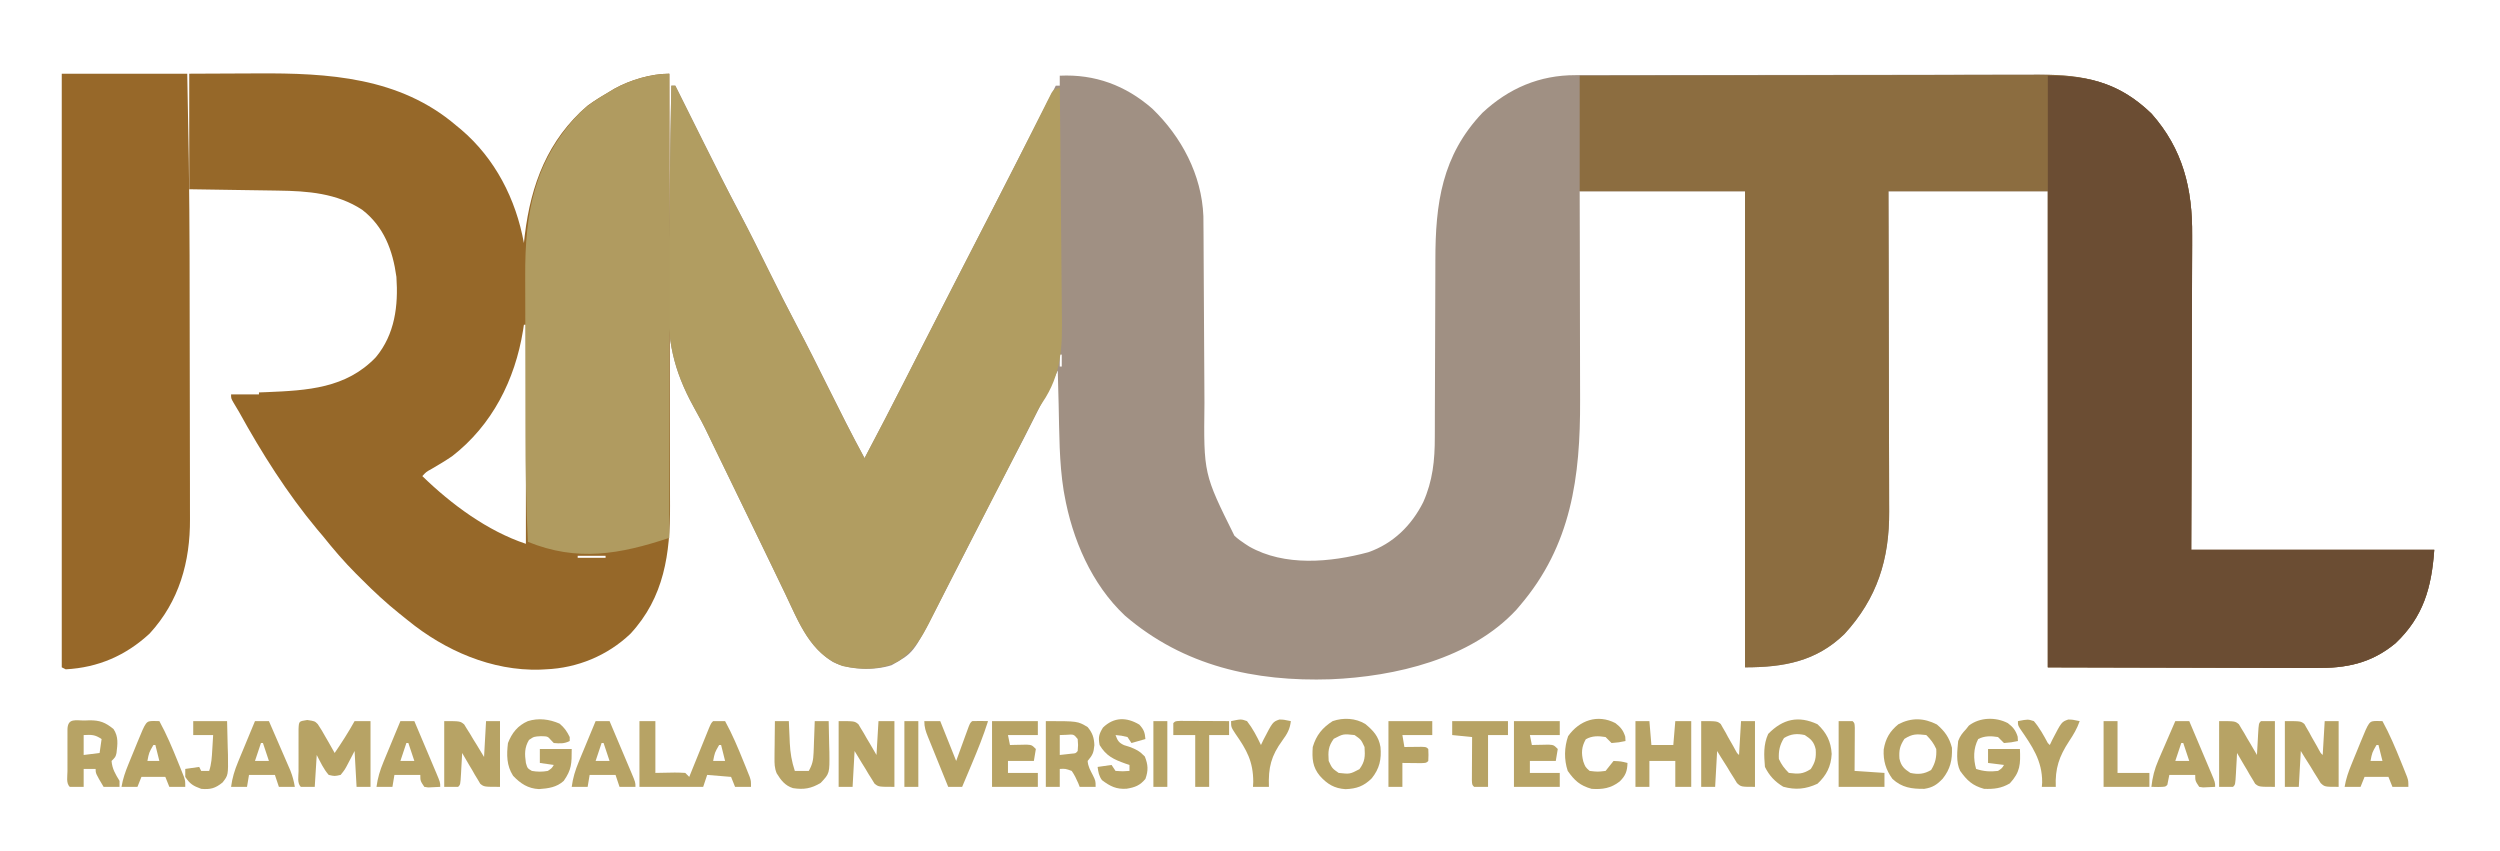 <?xml version="1.0" encoding="UTF-8"?>
<svg version="1.1" xmlns="http://www.w3.org/2000/svg" width="1255" height="427">
<path d="M0 0 C17.665 -0.846 33.065 4.868 46.41 16.508 C61.117 30.66 71.274 49.773 72.1 70.505 C72.149 73.522 72.166 76.538 72.174 79.556 C72.18 80.702 72.187 81.848 72.194 83.028 C72.208 85.51 72.22 87.992 72.23 90.475 C72.246 94.416 72.27 98.356 72.295 102.297 C72.366 113.501 72.425 124.704 72.477 135.908 C72.505 142.104 72.541 148.3 72.583 154.495 C72.606 157.763 72.623 161.031 72.634 164.299 C72.222 199.818 72.222 199.818 87.656 230.906 C89.356 232.478 91.055 233.746 93 235 C93.694 235.449 94.387 235.897 95.102 236.359 C112.86 246.456 135.892 244.339 154.871 239.227 C167.407 234.854 176.61 225.757 182.461 214.086 C187.233 203.41 188.298 193.022 188.271 181.423 C188.276 180.216 188.282 179.01 188.287 177.767 C188.3 174.49 188.304 171.213 188.306 167.936 C188.31 164.481 188.328 161.026 188.346 157.571 C188.395 147.313 188.426 137.055 188.447 126.798 C188.464 118.819 188.487 110.841 188.53 102.862 C188.548 99.436 188.56 96.01 188.559 92.584 C188.56 64.3 191.774 40.069 212.238 18.57 C225.467 6.258 240.926 -0.323 258.935 -0.267 C260.555 -0.274 260.555 -0.274 262.207 -0.281 C265.814 -0.294 269.421 -0.292 273.028 -0.291 C275.619 -0.297 278.21 -0.303 280.801 -0.311 C287.102 -0.327 293.403 -0.333 299.704 -0.334 C304.83 -0.335 309.955 -0.339 315.081 -0.346 C329.632 -0.363 344.184 -0.372 358.735 -0.371 C359.519 -0.371 360.302 -0.371 361.11 -0.371 C361.894 -0.371 362.679 -0.37 363.487 -0.37 C376.194 -0.37 388.901 -0.389 401.609 -0.417 C414.675 -0.446 427.742 -0.459 440.808 -0.458 C448.137 -0.457 455.465 -0.462 462.793 -0.484 C469.689 -0.504 476.584 -0.504 483.48 -0.489 C486.004 -0.487 488.529 -0.492 491.054 -0.504 C513.666 -0.605 531.059 2.688 548 19 C563.879 36.883 568.67 56.892 568.454 80.086 C568.453 81.823 568.454 83.559 568.456 85.296 C568.457 89.952 568.434 94.607 568.406 99.263 C568.38 104.151 568.378 109.038 568.373 113.925 C568.361 123.154 568.328 132.383 568.288 141.612 C568.235 154.101 568.213 166.59 568.19 179.08 C568.153 198.72 568.073 218.36 568 238 C608.26 238 648.52 238 690 238 C688.648 256.93 684.563 271.618 670.512 284.93 C658.138 295.129 645.731 297.468 630.073 297.341 C628.58 297.34 627.087 297.34 625.594 297.342 C621.627 297.342 617.66 297.325 613.693 297.304 C609.959 297.287 606.224 297.286 602.49 297.284 C591.597 297.268 580.705 297.226 569.812 297.188 C545.454 297.126 521.096 297.064 496 297 C496 218.13 496 139.26 496 58 C469.6 58 443.2 58 416 58 C416.035 70.531 416.07 83.062 416.105 95.973 C416.121 103.925 416.135 111.878 416.146 119.83 C416.164 132.444 416.185 145.059 416.226 157.673 C416.256 166.862 416.276 176.05 416.282 185.239 C416.286 190.099 416.295 194.959 416.317 199.82 C416.338 204.405 416.344 208.991 416.339 213.577 C416.34 215.249 416.346 216.922 416.358 218.594 C416.517 242.722 410.348 262.379 393.887 280.301 C379.681 294.078 363.369 297 344 297 C344 218.13 344 139.26 344 58 C316.61 58 289.22 58 261 58 C261.023 67.248 261.046 76.495 261.07 86.023 C261.081 91.911 261.09 97.799 261.098 103.688 C261.109 113.016 261.123 122.344 261.151 131.673 C261.171 138.47 261.184 145.266 261.188 152.063 C261.191 155.654 261.197 159.245 261.211 162.836 C261.363 201.46 256.835 235.78 231 266 C230.126 267.029 230.126 267.029 229.234 268.078 C206.357 292.804 168.301 301.654 136 303 C97.928 304.255 62.195 296.357 32.758 271.074 C15.953 255.316 6.264 232.567 2.312 210.25 C2.193 209.584 2.073 208.918 1.95 208.232 C-0.338 194.008 -0.204 179.311 -0.562 164.938 C-0.606 163.281 -0.649 161.624 -0.693 159.967 C-0.798 155.978 -0.9 151.989 -1 148 C-1.493 148.991 -1.986 149.982 -2.494 151.003 C-4.374 154.782 -6.257 158.56 -8.141 162.337 C-8.947 163.953 -9.751 165.569 -10.555 167.186 C-15.311 176.748 -20.155 186.253 -25.151 195.691 C-29.766 204.419 -34.247 213.215 -38.729 222.012 C-41.235 226.931 -43.747 231.846 -46.258 236.762 C-46.752 237.729 -47.246 238.696 -47.755 239.693 C-55.729 255.301 -55.729 255.301 -59.634 262.883 C-60.527 264.619 -61.417 266.357 -62.307 268.095 C-73.491 289.768 -73.491 289.768 -84.438 295.938 C-93.322 298.752 -105.46 298.411 -113.863 294.316 C-126.569 286.489 -131.664 272.899 -137.875 259.938 C-138.625 258.383 -139.375 256.828 -140.125 255.273 C-141.667 252.078 -143.207 248.881 -144.745 245.683 C-147.822 239.288 -150.921 232.903 -154.021 226.518 C-155.338 223.804 -156.653 221.09 -157.969 218.375 C-161.061 211.996 -164.156 205.618 -167.254 199.242 C-167.614 198.501 -167.975 197.759 -168.346 196.995 C-171.345 190.818 -171.345 190.818 -174.351 184.645 C-175.011 183.283 -175.664 181.917 -176.307 180.546 C-178.588 175.734 -181.061 171.085 -183.681 166.449 C-194.032 147.712 -197.161 132.434 -196.521 111.193 C-196.425 107.436 -196.418 103.679 -196.401 99.922 C-196.355 92.863 -196.233 85.808 -196.08 78.75 C-195.91 70.692 -195.83 62.634 -195.755 54.574 C-195.6 38.047 -195.337 21.524 -195 5 C-194.34 5 -193.68 5 -193 5 C-192.545 5.914 -192.545 5.914 -192.08 6.846 C-189.172 12.684 -186.261 18.52 -183.348 24.355 C-181.852 27.353 -180.357 30.351 -178.863 33.35 C-172.875 45.368 -166.863 57.365 -160.565 69.224 C-155.441 78.896 -150.613 88.716 -145.75 98.521 C-141.274 107.539 -136.756 116.527 -132.039 125.422 C-126.638 135.609 -121.5 145.922 -116.375 156.25 C-110.415 168.26 -104.397 180.216 -98 192 C-91.267 179.292 -84.658 166.526 -78.133 153.711 C-75.508 148.556 -72.879 143.403 -70.25 138.25 C-69.456 136.694 -69.456 136.694 -68.647 135.106 C-63.653 125.314 -58.642 115.53 -53.625 105.75 C-53.012 104.555 -53.012 104.555 -52.386 103.335 C-48.118 95.015 -43.846 86.697 -39.566 78.383 C-39.204 77.679 -38.842 76.975 -38.469 76.25 C-37.926 75.196 -37.926 75.196 -37.372 74.12 C-36.644 72.705 -35.916 71.29 -35.188 69.875 C-34.833 69.186 -34.478 68.497 -34.113 67.788 C-27.197 54.35 -20.315 40.895 -13.438 27.438 C-12.922 26.428 -12.406 25.419 -11.875 24.379 C-10.415 21.522 -8.955 18.666 -7.496 15.809 C-7.055 14.946 -6.615 14.083 -6.16 13.194 C-5.757 12.405 -5.354 11.616 -4.939 10.802 C-4.587 10.113 -4.235 9.424 -3.872 8.713 C-3.243 7.478 -2.62 6.24 -2 5 C-1.34 5 -0.68 5 0 5 C0 3.35 0 1.7 0 0 Z M0 140 C0 141.98 0 143.96 0 146 C0.33 146 0.66 146 1 146 C1 144.02 1 142.04 1 140 C0.67 140 0.34 140 0 140 Z " fill="#A09083" transform="translate(532,38)"/>
<path d="M0 0 C31.882 -0.088 63.764 -0.162 95.646 -0.204 C99.415 -0.209 103.183 -0.214 106.952 -0.22 C107.702 -0.221 108.452 -0.222 109.225 -0.223 C121.354 -0.24 133.483 -0.272 145.612 -0.309 C158.068 -0.346 170.524 -0.368 182.981 -0.376 C190.66 -0.382 198.338 -0.399 206.017 -0.432 C211.917 -0.455 217.817 -0.458 223.716 -0.452 C226.128 -0.454 228.54 -0.461 230.952 -0.477 C253.19 -0.612 270.367 2.984 287 19 C302.879 36.883 307.67 56.892 307.454 80.086 C307.453 81.823 307.454 83.559 307.456 85.296 C307.457 89.952 307.434 94.607 307.406 99.263 C307.38 104.151 307.378 109.038 307.373 113.925 C307.361 123.154 307.328 132.383 307.288 141.612 C307.235 154.101 307.213 166.59 307.19 179.08 C307.153 198.72 307.073 218.36 307 238 C347.26 238 387.52 238 429 238 C427.648 256.93 423.563 271.618 409.512 284.93 C397.138 295.129 384.731 297.468 369.073 297.341 C367.58 297.34 366.087 297.34 364.594 297.342 C360.627 297.342 356.66 297.325 352.693 297.304 C348.959 297.287 345.224 297.286 341.49 297.284 C330.597 297.268 319.705 297.226 308.812 297.188 C272.275 297.095 272.275 297.095 235 297 C235 218.13 235 139.26 235 58 C208.6 58 182.2 58 155 58 C155.035 70.531 155.07 83.062 155.105 95.973 C155.121 103.925 155.135 111.878 155.146 119.83 C155.164 132.444 155.185 145.059 155.226 157.673 C155.256 166.862 155.276 176.05 155.282 185.239 C155.286 190.099 155.295 194.959 155.317 199.82 C155.338 204.405 155.344 208.991 155.339 213.577 C155.34 215.249 155.346 216.922 155.358 218.594 C155.517 242.722 149.348 262.379 132.887 280.301 C118.681 294.078 102.369 297 83 297 C83 218.13 83 139.26 83 58 C55.61 58 28.22 58 0 58 C0 38.86 0 19.72 0 0 Z " fill="#8C6D40" transform="translate(793,38)"/>
<path d="M0 0 C7.766 -0.042 15.532 -0.082 23.298 -0.104 C26.916 -0.114 30.534 -0.128 34.153 -0.151 C69.718 -0.371 105.615 1.699 134 26 C134.799 26.655 135.598 27.31 136.422 27.984 C153.574 42.579 163.997 62.96 168 85 C168.147 83.693 168.294 82.386 168.445 81.039 C171.54 55.606 179.965 33.142 200 16 C203.547 13.44 207.211 11.183 211 9 C211.768 8.536 212.537 8.072 213.328 7.594 C221.262 3.168 231.872 0 241 0 C241.069 29.937 241.122 59.874 241.153 89.811 C241.157 93.352 241.161 96.893 241.165 100.433 C241.166 101.138 241.166 101.843 241.167 102.569 C241.18 113.956 241.204 125.343 241.231 136.731 C241.26 148.43 241.276 160.129 241.282 171.828 C241.286 178.393 241.295 184.958 241.317 191.523 C241.338 197.711 241.344 203.898 241.339 210.086 C241.34 212.349 241.346 214.611 241.358 216.874 C241.474 240.787 238.455 262.887 221.438 281.188 C209.95 292.118 194.865 298.357 179 299 C177.577 299.077 177.577 299.077 176.125 299.156 C151.879 299.869 128.302 289.577 109.717 274.401 C108.346 273.282 106.963 272.178 105.576 271.08 C98.769 265.63 92.51 259.815 86.375 253.625 C85.498 252.756 84.622 251.887 83.719 250.992 C77.717 244.972 72.302 238.638 67 232 C66.071 230.896 65.138 229.795 64.199 228.699 C49.162 210.668 36.269 190.239 24.957 169.703 C24.087 168.154 23.158 166.639 22.223 165.129 C21 163 21 163 21 161 C25.62 161 30.24 161 35 161 C35 160.67 35 160.34 35 160 C36.281 159.951 37.563 159.902 38.883 159.852 C59.288 159.005 78.767 157.967 93.688 142.312 C103.244 130.835 104.998 116.457 104 102 C102.171 88.641 97.739 76.766 86.82 68.312 C74.064 59.948 59.415 58.884 44.629 58.684 C43.496 58.665 42.363 58.646 41.195 58.627 C36.984 58.559 32.773 58.499 28.562 58.438 C19.137 58.293 9.711 58.149 0 58 C0 38.86 0 19.72 0 0 Z M168 126 C167.853 126.969 167.706 127.939 167.555 128.938 C163.521 153.712 152.105 176.389 132 192 C128.636 194.286 125.17 196.365 121.652 198.406 C118.961 199.878 118.961 199.878 117 202 C131.54 216.138 149.635 229.545 169 236 C169 199.7 169 163.4 169 126 C168.67 126 168.34 126 168 126 Z M195 242 C195 242.33 195 242.66 195 243 C199.62 243 204.24 243 209 243 C209 242.67 209 242.34 209 242 C204.38 242 199.76 242 195 242 Z " fill="#966829" transform="translate(95,37)"/>
<path d="M0 0 C21.55 0 36.514 4.088 52 19 C67.879 36.883 72.67 56.892 72.454 80.086 C72.453 81.823 72.454 83.559 72.456 85.296 C72.457 89.952 72.434 94.607 72.406 99.263 C72.38 104.151 72.378 109.038 72.373 113.925 C72.361 123.154 72.328 132.383 72.288 141.612 C72.235 154.101 72.213 166.59 72.19 179.08 C72.153 198.72 72.073 218.36 72 238 C112.26 238 152.52 238 194 238 C192.648 256.93 188.563 271.618 174.512 284.93 C162.138 295.129 149.731 297.468 134.073 297.341 C132.58 297.34 131.087 297.34 129.594 297.342 C125.627 297.342 121.66 297.325 117.693 297.304 C113.959 297.287 110.224 297.286 106.49 297.284 C95.597 297.268 84.705 297.226 73.812 297.188 C49.454 297.126 25.096 297.064 0 297 C0 198.99 0 100.98 0 0 Z " fill="#6B4D33" transform="translate(1028,38)"/>
<path d="M0 0 C0.66 0 1.32 0 2 0 C2.455 0.914 2.455 0.914 2.92 1.846 C5.828 7.684 8.739 13.52 11.652 19.355 C13.148 22.353 14.643 25.351 16.137 28.35 C22.125 40.368 28.137 52.365 34.435 64.224 C39.559 73.896 44.387 83.716 49.25 93.521 C53.726 102.539 58.244 111.527 62.961 120.422 C68.362 130.609 73.5 140.922 78.625 151.25 C84.585 163.26 90.603 175.216 97 187 C103.733 174.292 110.342 161.526 116.867 148.711 C119.492 143.556 122.121 138.403 124.75 133.25 C125.544 131.694 125.544 131.694 126.353 130.106 C131.347 120.314 136.358 110.53 141.375 100.75 C141.988 99.555 141.988 99.555 142.614 98.335 C146.882 90.015 151.154 81.697 155.434 73.383 C155.796 72.679 156.158 71.975 156.531 71.25 C158.342 67.731 160.154 64.213 161.969 60.697 C165.86 53.149 169.72 45.586 173.541 38.002 C175.649 33.821 177.763 29.642 179.878 25.464 C180.914 23.413 181.946 21.359 182.975 19.304 C184.41 16.435 185.858 13.572 187.309 10.711 C187.739 9.843 188.169 8.975 188.613 8.081 C189.217 6.897 189.217 6.897 189.834 5.689 C190.181 4.997 190.529 4.306 190.887 3.593 C192 2 192 2 195 1 C195.235 19.056 195.41 37.111 195.518 55.168 C195.569 63.554 195.639 71.939 195.754 80.325 C195.855 87.643 195.919 94.96 195.941 102.279 C195.954 106.146 195.984 110.012 196.057 113.879 C196.366 130.746 196.046 144.774 186.209 159.187 C184.542 161.686 183.222 164.317 181.9 167.011 C181.252 168.282 181.252 168.282 180.591 169.578 C180.165 170.416 179.739 171.254 179.301 172.117 C178.823 173.055 178.345 173.992 177.853 174.958 C176.851 176.925 175.849 178.892 174.848 180.859 C172.205 186.051 169.558 191.24 166.91 196.43 C166.392 197.445 165.874 198.461 165.34 199.508 C160.774 208.452 156.174 217.378 151.541 226.287 C148.399 232.335 145.286 238.395 142.208 244.475 C140.401 248.041 138.59 251.605 136.778 255.169 C135.896 256.909 135.016 258.65 134.14 260.393 C132.911 262.834 131.673 265.271 130.434 267.707 C130.075 268.427 129.716 269.146 129.346 269.888 C126.015 276.394 122.017 283.038 116 287.375 C115.381 287.836 114.763 288.298 114.125 288.773 C105.965 293.483 95.01 293.285 85.949 291.348 C69.785 285.49 64.005 269.296 57.125 254.938 C56.375 253.383 55.625 251.828 54.875 250.273 C53.333 247.078 51.793 243.881 50.255 240.683 C47.178 234.288 44.079 227.903 40.979 221.518 C39.662 218.804 38.347 216.09 37.031 213.375 C33.939 206.996 30.844 200.618 27.746 194.242 C27.386 193.501 27.025 192.759 26.654 191.995 C23.655 185.818 23.655 185.818 20.649 179.645 C19.989 178.283 19.336 176.917 18.693 175.546 C16.412 170.734 13.939 166.085 11.319 161.449 C0.968 142.712 -2.161 127.434 -1.521 106.193 C-1.425 102.436 -1.418 98.679 -1.401 94.922 C-1.355 87.863 -1.233 80.808 -1.08 73.75 C-0.91 65.692 -0.83 57.634 -0.755 49.574 C-0.6 33.047 -0.337 16.524 0 0 Z " fill="#B19D61" transform="translate(337,43)"/>
<path d="M0 0 C20.79 0 41.58 0 63 0 C63.605 31.604 63.605 31.604 63.76 42.484 C63.77 43.234 63.781 43.984 63.792 44.757 C64.226 75.886 64.224 107.019 64.239 138.15 C64.244 148.164 64.261 158.178 64.29 168.192 C64.312 176.079 64.322 183.967 64.323 191.855 C64.324 196.51 64.33 201.165 64.348 205.82 C64.364 210.155 64.366 214.489 64.358 218.824 C64.357 220.399 64.361 221.973 64.371 223.547 C64.499 245.022 58.942 264.888 44.129 281.027 C32.164 292.114 18.247 298.127 2 299 C1.34 298.67 0.68 298.34 0 298 C0 199.66 0 101.32 0 0 Z " fill="#976829" transform="translate(31,37)"/>
<path d="M0 0 C0 76.89 0 153.78 0 233 C-24.873 241.291 -46.246 245.056 -71 235 C-71.887 216.976 -72.176 198.977 -72.2 180.934 C-72.203 178.775 -72.207 176.617 -72.212 174.459 C-72.225 167.657 -72.235 160.856 -72.239 154.055 C-72.243 146.288 -72.261 138.522 -72.29 130.755 C-72.312 124.683 -72.322 118.611 -72.323 112.539 C-72.324 108.941 -72.33 105.342 -72.348 101.744 C-72.5 69.649 -67.924 43.944 -45.188 19.812 C-40.627 15.386 -35.487 12.162 -30 9 C-29.232 8.536 -28.463 8.072 -27.672 7.594 C-19.738 3.168 -9.128 0 0 0 Z " fill="#B09B60" transform="translate(336,37)"/>
<path d="M0 0 C2.64 0 5.28 0 8 0 C8 8.58 8 17.16 8 26 C12.847 25.921 12.847 25.921 17.693 25.82 C19.463 25.805 21.233 25.901 23 26 C23.66 26.66 24.32 27.32 25 28 C25.328 27.187 25.656 26.375 25.994 25.537 C27.209 22.531 28.426 19.525 29.645 16.519 C30.172 15.217 30.699 13.914 31.225 12.611 C31.98 10.741 32.738 8.872 33.496 7.004 C33.952 5.878 34.407 4.752 34.877 3.592 C36 1 36 1 37 0 C39 -0.041 41 -0.043 43 0 C46.612 6.6 49.503 13.469 52.312 20.438 C52.674 21.326 53.036 22.214 53.408 23.13 C53.744 23.973 54.08 24.815 54.426 25.684 C54.729 26.442 55.032 27.201 55.345 27.982 C56 30 56 30 56 33 C53.36 33 50.72 33 48 33 C47.34 31.35 46.68 29.7 46 28 C42.04 27.67 38.08 27.34 34 27 C33.34 28.98 32.68 30.96 32 33 C21.44 33 10.88 33 0 33 C0 22.11 0 11.22 0 0 Z M40 12 C37.799 15.804 37.799 15.804 37 20 C38.98 20 40.96 20 43 20 C42.34 17.36 41.68 14.72 41 12 C40.67 12 40.34 12 40 12 Z " fill="#B7A365" transform="translate(321,362)"/>
<path d="M0 0 C3.777 0.562 3.777 0.562 5.289 2.066 C6.727 4.177 7.987 6.323 9.215 8.562 C9.66 9.326 10.106 10.089 10.564 10.875 C11.659 12.759 12.728 14.653 13.777 16.562 C17.333 11.336 20.717 6.094 23.777 0.562 C26.417 0.562 29.057 0.562 31.777 0.562 C31.777 11.453 31.777 22.343 31.777 33.562 C29.467 33.562 27.157 33.562 24.777 33.562 C24.447 27.622 24.117 21.683 23.777 15.562 C22.746 17.543 21.715 19.523 20.652 21.562 C18.895 24.938 18.895 24.938 16.777 27.562 C13.746 28.25 13.746 28.25 10.777 27.562 C8.13 24.512 6.67 21.168 4.777 17.562 C4.447 22.843 4.117 28.122 3.777 33.562 C1.467 33.562 -0.843 33.562 -3.223 33.562 C-5.131 31.654 -4.353 28.248 -4.355 25.719 C-4.356 25.034 -4.357 24.35 -4.358 23.645 C-4.359 22.196 -4.357 20.747 -4.353 19.297 C-4.348 17.072 -4.353 14.847 -4.359 12.621 C-4.359 11.216 -4.357 9.811 -4.355 8.406 C-4.354 7.119 -4.353 5.832 -4.352 4.506 C-4.171 0.397 -4.1 0.716 0 0 Z " fill="#B7A365" transform="translate(154.223,361.438)"/>
<path d="M0 0 C8 0 8 0 9.918 1.561 C10.337 2.273 10.756 2.985 11.188 3.719 C11.658 4.486 12.129 5.253 12.613 6.043 C13.071 6.854 13.529 7.665 14 8.5 C14.489 9.311 14.977 10.122 15.48 10.957 C16.681 12.957 17.851 14.97 19 17 C19.061 15.857 19.121 14.713 19.184 13.535 C19.268 12.044 19.353 10.553 19.438 9.062 C19.477 8.308 19.516 7.553 19.557 6.775 C19.887 1.113 19.887 1.113 21 0 C23.31 0 25.62 0 28 0 C28 10.89 28 21.78 28 33 C20 33 20 33 18.082 31.439 C17.663 30.727 17.244 30.015 16.812 29.281 C16.342 28.514 15.871 27.747 15.387 26.957 C14.929 26.146 14.471 25.335 14 24.5 C13.511 23.689 13.023 22.878 12.52 22.043 C11.319 20.043 10.149 18.03 9 16 C8.939 17.143 8.879 18.287 8.816 19.465 C8.732 20.956 8.647 22.447 8.562 23.938 C8.504 25.07 8.504 25.07 8.443 26.225 C8.113 31.887 8.113 31.887 7 33 C4.69 33 2.38 33 0 33 C0 22.11 0 11.22 0 0 Z " fill="#B7A365" transform="translate(1114,362)"/>
<path d="M0 0 C2.449 2.017 3.74 3.906 5.125 6.75 C5.125 7.41 5.125 8.07 5.125 8.75 C2.326 10.149 0.22 10.003 -2.875 9.75 C-3.349 9.255 -3.824 8.76 -4.312 8.25 C-5.934 6.396 -5.934 6.396 -9.312 6.312 C-12.828 6.504 -12.828 6.504 -15.312 8.188 C-17.637 12 -17.505 15.4 -16.875 19.75 C-16.098 22.427 -16.098 22.427 -13.875 23.75 C-11.123 24.243 -8.627 24.249 -5.875 23.75 C-3.866 22.416 -3.866 22.416 -2.875 20.75 C-5.185 20.42 -7.495 20.09 -9.875 19.75 C-9.875 17.44 -9.875 15.13 -9.875 12.75 C-4.595 12.75 0.685 12.75 6.125 12.75 C6.125 20.095 6.075 23.092 2.125 28.75 C-1.453 32.012 -5.604 32.535 -10.309 32.879 C-15.834 32.601 -19.58 30.111 -23.312 26.188 C-26.601 21.057 -26.593 15.665 -25.875 9.75 C-23.867 4.641 -20.985 0.978 -15.875 -1.25 C-10.505 -2.917 -5.112 -2.222 0 0 Z " fill="#B7A365" transform="translate(280.875,363.25)"/>
<path d="M0 0 C8 0 8 0 9.918 1.561 C10.337 2.273 10.756 2.985 11.188 3.719 C11.658 4.486 12.129 5.253 12.613 6.043 C13.071 6.854 13.529 7.665 14 8.5 C14.489 9.311 14.977 10.122 15.48 10.957 C16.68 12.956 17.843 14.976 19 17 C19.33 11.39 19.66 5.78 20 0 C22.64 0 25.28 0 28 0 C28 10.89 28 21.78 28 33 C20 33 20 33 17.99 31.348 C17.529 30.594 17.069 29.839 16.594 29.062 C16.078 28.25 15.562 27.438 15.031 26.602 C14.526 25.743 14.021 24.885 13.5 24 C12.964 23.141 12.428 22.283 11.875 21.398 C10.558 19.281 9.275 17.143 8 15 C7.67 20.94 7.34 26.88 7 33 C4.69 33 2.38 33 0 33 C0 22.11 0 11.22 0 0 Z " fill="#B7A365" transform="translate(421,362)"/>
<path d="M0 0 C8 0 8 0 10.01 1.652 C10.701 2.783 10.701 2.783 11.406 3.938 C11.922 4.75 12.438 5.562 12.969 6.398 C13.474 7.257 13.979 8.115 14.5 9 C15.036 9.859 15.572 10.717 16.125 11.602 C17.442 13.719 18.725 15.857 20 18 C20.33 12.06 20.66 6.12 21 0 C23.31 0 25.62 0 28 0 C28 10.89 28 21.78 28 33 C20 33 20 33 18.082 31.439 C17.663 30.727 17.244 30.015 16.812 29.281 C16.342 28.514 15.871 27.747 15.387 26.957 C14.929 26.146 14.471 25.335 14 24.5 C13.511 23.689 13.023 22.878 12.52 22.043 C11.319 20.043 10.149 18.03 9 16 C8.939 17.143 8.879 18.287 8.816 19.465 C8.732 20.956 8.647 22.447 8.562 23.938 C8.504 25.07 8.504 25.07 8.443 26.225 C8.113 31.887 8.113 31.887 7 33 C4.69 33 2.38 33 0 33 C0 22.11 0 11.22 0 0 Z " fill="#B7A365" transform="translate(223,362)"/>
<path d="M0 0 C2.624 2.004 3.952 3.646 4.934 6.801 C4.975 7.523 5.016 8.245 5.059 8.988 C1.746 9.676 1.746 9.676 -1.941 9.988 C-2.941 8.988 -3.941 7.988 -4.941 6.988 C-8.438 6.404 -11.697 6.346 -14.879 7.988 C-17.364 12.666 -17.348 17.988 -15.941 22.988 C-12.204 24.234 -8.853 24.477 -4.941 23.988 C-2.932 22.655 -2.932 22.655 -1.941 20.988 C-4.581 20.658 -7.221 20.328 -9.941 19.988 C-9.941 17.678 -9.941 15.368 -9.941 12.988 C-4.661 12.988 0.619 12.988 6.059 12.988 C6.366 20.678 6.294 24.458 0.996 30.238 C-3.219 32.749 -7.075 33.171 -11.941 32.988 C-17.848 31.342 -20.466 28.792 -23.941 23.988 C-26.147 19.576 -25.374 13.791 -24.941 8.988 C-23.929 6.313 -22.926 5.143 -20.941 2.988 C-20.488 2.411 -20.034 1.833 -19.566 1.238 C-14.084 -2.979 -6.073 -3.165 0 0 Z " fill="#B7A365" transform="translate(1007.941,363.012)"/>
<path d="M0 0 C4.059 3.356 6.749 6.234 7.641 11.582 C8.199 17.722 7.176 22.448 3.234 27.32 C-0.751 31.259 -4.363 32.531 -9.938 32.742 C-15.541 32.372 -19.056 30.197 -22.734 26.145 C-26.502 21.642 -26.752 17.368 -26.359 11.582 C-24.58 5.615 -21.54 1.902 -16.359 -1.418 C-10.967 -3.277 -4.904 -2.947 0 0 Z M-15.797 7.457 C-18.613 11.287 -18.682 13.822 -18.359 18.582 C-16.612 22.31 -16.612 22.31 -13.359 24.582 C-7.702 25.208 -7.702 25.208 -2.922 22.707 C-0.106 18.877 -0.037 16.342 -0.359 11.582 C-2.107 7.854 -2.107 7.854 -5.359 5.582 C-11.017 4.956 -11.017 4.956 -15.797 7.457 Z " fill="#B7A365" transform="translate(685.359,363.418)"/>
<path d="M0 0 C4.02 3.459 6.225 6.529 7.562 11.688 C7.774 17.826 6.794 22.309 2.938 27.188 C0.069 30.208 -2.098 31.664 -6.312 32.312 C-12.595 32.374 -17.556 31.729 -22.312 27.312 C-25.636 22.722 -26.988 18.207 -26.695 12.551 C-25.755 7.054 -23.625 3.379 -19.312 -0.125 C-12.789 -3.523 -6.56 -3.342 0 0 Z M-16.312 7.25 C-18.644 10.821 -19.055 12.958 -18.789 17.152 C-17.971 20.86 -16.451 22.286 -13.312 24.312 C-9.43 25.174 -6.331 24.939 -2.875 22.812 C-0.735 19.388 -0.088 16.343 -0.312 12.312 C-1.669 9.341 -3.015 7.61 -5.312 5.312 C-10.113 4.762 -12.224 4.61 -16.312 7.25 Z " fill="#B7A365" transform="translate(972.312,363.688)"/>
<path d="M0 0 C4.531 4.207 6.803 8.722 7.125 14.938 C6.803 21.153 4.531 25.668 0 29.875 C-5.832 32.575 -10.987 33.103 -17.188 31.375 C-21.402 28.813 -24.139 25.909 -26.375 21.438 C-26.866 15.605 -27.206 10.259 -24.75 4.875 C-17.399 -2.669 -9.587 -4.438 0 0 Z M-16.812 6.938 C-18.953 10.362 -19.599 13.407 -19.375 17.438 C-18.018 20.409 -16.672 22.14 -14.375 24.438 C-9.574 24.988 -7.463 25.14 -3.375 22.5 C-1.043 18.929 -0.632 16.792 -0.898 12.598 C-1.716 8.89 -3.237 7.464 -6.375 5.438 C-10.257 4.576 -13.356 4.811 -16.812 6.938 Z " fill="#B7A365" transform="translate(912.375,363.562)"/>
<path d="M0 0 C8 0 8 0 9.81 1.453 C10.181 2.117 10.552 2.781 10.934 3.465 C11.565 4.541 11.565 4.541 12.209 5.639 C12.614 6.397 13.02 7.156 13.438 7.938 C14.29 9.426 15.143 10.914 15.996 12.402 C16.359 13.067 16.722 13.732 17.095 14.418 C17.902 15.99 17.902 15.99 19 17 C19.33 11.39 19.66 5.78 20 0 C22.31 0 24.62 0 27 0 C27 10.89 27 21.78 27 33 C20 33 20 33 17.961 31.094 C17.438 30.238 16.914 29.382 16.375 28.5 C15.804 27.595 15.233 26.69 14.645 25.758 C14.102 24.848 13.559 23.938 13 23 C12.022 21.458 11.043 19.916 10.062 18.375 C9.382 17.261 8.701 16.148 8 15 C7.67 20.94 7.34 26.88 7 33 C4.69 33 2.38 33 0 33 C0 22.11 0 11.22 0 0 Z " fill="#B7A365" transform="translate(1147,362)"/>
<path d="M0 0 C8 0 8 0 9.81 1.453 C10.181 2.117 10.552 2.781 10.934 3.465 C11.565 4.541 11.565 4.541 12.209 5.639 C12.614 6.397 13.02 7.156 13.438 7.938 C14.29 9.426 15.143 10.914 15.996 12.402 C16.359 13.067 16.722 13.732 17.095 14.418 C17.902 15.99 17.902 15.99 19 17 C19.33 11.39 19.66 5.78 20 0 C22.31 0 24.62 0 27 0 C27 10.89 27 21.78 27 33 C20 33 20 33 17.961 31.094 C17.438 30.238 16.914 29.382 16.375 28.5 C15.804 27.595 15.233 26.69 14.645 25.758 C14.102 24.848 13.559 23.938 13 23 C12.022 21.458 11.043 19.916 10.062 18.375 C9.382 17.261 8.701 16.148 8 15 C7.67 20.94 7.34 26.88 7 33 C4.69 33 2.38 33 0 33 C0 22.11 0 11.22 0 0 Z " fill="#B7A365" transform="translate(854,362)"/>
<path d="M0 0 C0.708 -0.029 1.417 -0.058 2.146 -0.088 C7.326 -0.15 10.195 0.921 14.312 4.312 C16.887 8.23 16.307 11.86 15.797 16.324 C15.312 18.312 15.312 18.312 13.312 20.312 C13.638 24.327 15.262 26.925 17.312 30.312 C17.312 31.302 17.312 32.292 17.312 33.312 C14.672 33.312 12.033 33.312 9.312 33.312 C5.312 26.562 5.312 26.562 5.312 24.312 C3.333 24.312 1.353 24.312 -0.688 24.312 C-0.688 27.282 -0.688 30.253 -0.688 33.312 C-3.02 33.355 -5.355 33.353 -7.688 33.312 C-9.596 31.404 -8.818 27.998 -8.82 25.469 C-8.821 24.784 -8.822 24.1 -8.823 23.395 C-8.824 21.946 -8.822 20.497 -8.818 19.047 C-8.813 16.822 -8.818 14.597 -8.824 12.371 C-8.824 10.966 -8.822 9.561 -8.82 8.156 C-8.819 6.869 -8.818 5.582 -8.817 4.256 C-8.569 -1.373 -4.629 0.062 0 0 Z M-0.688 7.312 C-0.688 10.613 -0.688 13.912 -0.688 17.312 C1.952 16.983 4.593 16.652 7.312 16.312 C7.643 14.002 7.973 11.693 8.312 9.312 C4.877 7.022 3.327 7.134 -0.688 7.312 Z " fill="#B7A365" transform="translate(42.688,361.688)"/>
<path d="M0 0 C2.31 0 4.62 0 7 0 C7.33 3.96 7.66 7.92 8 12 C11.63 12 15.26 12 19 12 C19.33 8.04 19.66 4.08 20 0 C22.64 0 25.28 0 28 0 C28 10.89 28 21.78 28 33 C25.36 33 22.72 33 20 33 C20 28.71 20 24.42 20 20 C15.71 20 11.42 20 7 20 C7 24.29 7 28.58 7 33 C4.69 33 2.38 33 0 33 C0 22.11 0 11.22 0 0 Z " fill="#B7A365" transform="translate(821,362)"/>
<path d="M0 0 C16 0 16 0 21 3 C23.448 5.955 24.214 8.304 24.375 12.062 C23.99 16.109 23.45 17.017 21 20 C21.184 22.765 22.293 24.575 23.562 27.062 C25 30 25 30 25 33 C22.36 33 19.72 33 17 33 C16.781 32.434 16.562 31.868 16.336 31.285 C15.361 29.029 14.408 27.018 13 25 C9.879 23.865 9.879 23.865 7 24 C7 26.97 7 29.94 7 33 C4.69 33 2.38 33 0 33 C0 22.11 0 11.22 0 0 Z M7 7 C7 10.3 7 13.6 7 17 C8.299 16.856 9.599 16.711 10.938 16.562 C11.668 16.481 12.399 16.4 13.152 16.316 C15.011 16.181 15.011 16.181 16 15 C16.25 12.042 16.25 12.042 16 9 C14.044 6.589 14.044 6.589 10.375 6.875 C8.704 6.937 8.704 6.937 7 7 Z " fill="#B7A365" transform="translate(525,362)"/>
<path d="M0 0 C7.59 0 15.18 0 23 0 C23 2.31 23 4.62 23 7 C18.05 7 13.1 7 8 7 C8.33 8.65 8.66 10.3 9 12 C10.156 11.965 10.156 11.965 11.336 11.93 C12.339 11.912 13.342 11.894 14.375 11.875 C15.373 11.852 16.37 11.829 17.398 11.805 C20 12 20 12 22 14 C21.67 15.98 21.34 17.96 21 20 C16.71 20 12.42 20 8 20 C8 21.98 8 23.96 8 26 C12.95 26 17.9 26 23 26 C23 28.31 23 30.62 23 33 C15.41 33 7.82 33 0 33 C0 22.11 0 11.22 0 0 Z " fill="#B7A365" transform="translate(760,362)"/>
<path d="M0 0 C7.59 0 15.18 0 23 0 C23 2.31 23 4.62 23 7 C18.05 7 13.1 7 8 7 C8.33 8.65 8.66 10.3 9 12 C10.156 11.965 10.156 11.965 11.336 11.93 C12.339 11.912 13.342 11.894 14.375 11.875 C15.373 11.852 16.37 11.829 17.398 11.805 C20 12 20 12 22 14 C21.67 15.98 21.34 17.96 21 20 C16.71 20 12.42 20 8 20 C8 21.98 8 23.96 8 26 C12.95 26 17.9 26 23 26 C23 28.31 23 30.62 23 33 C15.41 33 7.82 33 0 33 C0 22.11 0 11.22 0 0 Z " fill="#B7A365" transform="translate(498,362)"/>
<path d="M0 0 C2.62 2.006 3.949 3.648 4.93 6.801 C4.971 7.523 5.012 8.245 5.055 8.988 C1.742 9.676 1.742 9.676 -1.945 9.988 C-2.945 8.988 -3.945 7.988 -4.945 6.988 C-8.481 6.398 -11.742 6.29 -14.883 8.113 C-17.048 11.935 -17.188 15.019 -16.133 19.238 C-15.111 22.068 -15.111 22.068 -12.945 23.988 C-8.891 24.458 -8.891 24.458 -4.945 23.988 C-3.607 22.326 -2.273 20.659 -0.945 18.988 C2.805 19.176 2.805 19.176 6.055 19.988 C5.956 24.146 5.05 26.458 2.117 29.301 C-2.233 32.695 -6.515 33.356 -11.945 32.988 C-17.841 31.345 -20.518 28.828 -23.945 23.988 C-25.836 18.317 -25.703 12.18 -23.758 6.551 C-18.142 -1.389 -8.978 -4.669 0 0 Z " fill="#B7A365" transform="translate(810.945,363.012)"/>
<path d="M0 0 C2.279 2.486 2.786 3.931 3.062 7.25 C0.752 7.91 -1.558 8.57 -3.938 9.25 C-4.598 8.26 -5.258 7.27 -5.938 6.25 C-9.003 5.517 -9.003 5.517 -11.938 5.25 C-10.928 7.985 -10.383 9.04 -7.695 10.305 C-6.826 10.575 -5.958 10.846 -5.062 11.125 C-1.503 12.454 0.026 13.213 2.75 16 C4.417 20.127 4.574 23.054 3.062 27.25 C0.328 30.583 -2.241 31.518 -6.375 32.188 C-11.51 32.555 -14.689 30.956 -18.75 27.875 C-20.302 25.751 -20.589 23.829 -20.938 21.25 C-17.473 20.755 -17.473 20.755 -13.938 20.25 C-13.277 21.24 -12.617 22.23 -11.938 23.25 C-8.354 23.5 -8.354 23.5 -4.938 23.25 C-4.938 22.26 -4.938 21.27 -4.938 20.25 C-5.601 20.031 -6.265 19.812 -6.949 19.586 C-12.91 17.445 -16.632 15.759 -19.938 10.25 C-20.65 6.372 -20.313 4.861 -18.25 1.5 C-12.749 -3.853 -6.424 -3.827 0 0 Z " fill="#B7A365" transform="translate(571.938,363.75)"/>
<path d="M0 0 C1.454 0.031 1.454 0.031 2.938 0.062 C6.55 6.662 9.441 13.531 12.25 20.5 C12.612 21.388 12.973 22.277 13.346 23.192 C13.682 24.035 14.017 24.878 14.363 25.746 C14.818 26.884 14.818 26.884 15.282 28.045 C15.938 30.062 15.938 30.062 15.938 33.062 C13.297 33.062 10.658 33.062 7.938 33.062 C7.277 31.413 6.617 29.762 5.938 28.062 C1.978 28.062 -1.982 28.062 -6.062 28.062 C-7.053 30.538 -7.053 30.538 -8.062 33.062 C-10.703 33.062 -13.342 33.062 -16.062 33.062 C-15.398 29.019 -14.143 25.492 -12.594 21.703 C-11.861 19.907 -11.861 19.907 -11.113 18.074 C-10.859 17.457 -10.604 16.84 -10.342 16.205 C-9.56 14.307 -8.785 12.405 -8.012 10.504 C-3.739 0.076 -3.739 0.076 0 0 Z M-0.062 12.062 C-2.264 15.867 -2.264 15.867 -3.062 20.062 C-1.083 20.062 0.897 20.062 2.938 20.062 C2.277 17.422 1.617 14.783 0.938 12.062 C0.608 12.062 0.278 12.062 -0.062 12.062 Z " fill="#B7A365" transform="translate(1193.062,361.938)"/>
<path d="M0 0 C2.31 0 4.62 0 7 0 C8.856 4.376 10.707 8.755 12.554 13.135 C13.183 14.625 13.814 16.115 14.446 17.604 C15.353 19.743 16.255 21.883 17.156 24.023 C17.441 24.691 17.725 25.359 18.018 26.047 C20 30.772 20 30.772 20 33 C18.721 33.062 17.442 33.124 16.125 33.188 C15.046 33.24 15.046 33.24 13.945 33.293 C13.303 33.196 12.661 33.1 12 33 C10 30 10 30 10 27 C5.71 27 1.42 27 -3 27 C-3.33 28.98 -3.66 30.96 -4 33 C-6.64 33 -9.28 33 -12 33 C-11.404 28.499 -10.232 24.697 -8.496 20.508 C-7.756 18.71 -7.756 18.71 -7.002 16.875 C-6.481 15.625 -5.959 14.375 -5.438 13.125 C-4.912 11.852 -4.386 10.578 -3.861 9.305 C-2.58 6.201 -1.293 3.099 0 0 Z M3 11 C2.01 13.97 1.02 16.94 0 20 C2.31 20 4.62 20 7 20 C6.01 17.03 5.02 14.06 4 11 C3.67 11 3.34 11 3 11 Z " fill="#B7A365" transform="translate(201,362)"/>
<path d="M0 0 C1.454 0.031 1.454 0.031 2.938 0.062 C6.55 6.662 9.441 13.531 12.25 20.5 C12.612 21.388 12.973 22.277 13.346 23.192 C13.682 24.035 14.017 24.878 14.363 25.746 C14.818 26.884 14.818 26.884 15.282 28.045 C15.938 30.062 15.938 30.062 15.938 33.062 C13.297 33.062 10.658 33.062 7.938 33.062 C7.277 31.413 6.617 29.762 5.938 28.062 C1.978 28.062 -1.982 28.062 -6.062 28.062 C-7.053 30.538 -7.053 30.538 -8.062 33.062 C-10.703 33.062 -13.342 33.062 -16.062 33.062 C-15.398 29.019 -14.143 25.492 -12.594 21.703 C-11.861 19.907 -11.861 19.907 -11.113 18.074 C-10.859 17.457 -10.604 16.84 -10.342 16.205 C-9.56 14.307 -8.785 12.405 -8.012 10.504 C-3.739 0.076 -3.739 0.076 0 0 Z M-0.062 12.062 C-2.264 15.867 -2.264 15.867 -3.062 20.062 C-1.083 20.062 0.897 20.062 2.938 20.062 C2.277 17.422 1.617 14.783 0.938 12.062 C0.608 12.062 0.278 12.062 -0.062 12.062 Z " fill="#B7A365" transform="translate(77.062,361.938)"/>
<path d="M0 0 C2.31 0 4.62 0 7 0 C8.856 4.376 10.707 8.755 12.554 13.135 C13.183 14.625 13.814 16.115 14.446 17.604 C15.353 19.743 16.255 21.883 17.156 24.023 C17.441 24.691 17.725 25.359 18.018 26.047 C20 30.772 20 30.772 20 33 C18.721 33.062 17.442 33.124 16.125 33.188 C15.046 33.24 15.046 33.24 13.945 33.293 C13.303 33.196 12.661 33.1 12 33 C10 30 10 30 10 27 C5.71 27 1.42 27 -3 27 C-3.33 28.65 -3.66 30.3 -4 32 C-5 33 -5 33 -8.562 33.062 C-9.697 33.042 -10.831 33.021 -12 33 C-11.461 28.13 -10.44 24.12 -8.496 19.629 C-8.003 18.478 -7.51 17.328 -7.002 16.143 C-6.486 14.961 -5.969 13.78 -5.438 12.562 C-4.917 11.354 -4.397 10.146 -3.861 8.9 C-2.582 5.93 -1.294 2.964 0 0 Z M3 11 C2.01 13.97 1.02 16.94 0 20 C2.31 20 4.62 20 7 20 C6.01 17.03 5.02 14.06 4 11 C3.67 11 3.34 11 3 11 Z " fill="#B7A365" transform="translate(1092,362)"/>
<path d="M0 0 C2.31 0 4.62 0 7 0 C8.856 4.376 10.707 8.755 12.554 13.135 C13.183 14.625 13.814 16.115 14.446 17.604 C15.353 19.743 16.255 21.883 17.156 24.023 C17.441 24.691 17.725 25.359 18.018 26.047 C20 30.772 20 30.772 20 33 C17.36 33 14.72 33 12 33 C11.34 31.02 10.68 29.04 10 27 C5.71 27 1.42 27 -3 27 C-3.33 28.98 -3.66 30.96 -4 33 C-6.64 33 -9.28 33 -12 33 C-11.404 28.499 -10.232 24.697 -8.496 20.508 C-7.756 18.71 -7.756 18.71 -7.002 16.875 C-6.481 15.625 -5.959 14.375 -5.438 13.125 C-4.912 11.852 -4.386 10.578 -3.861 9.305 C-2.58 6.201 -1.293 3.099 0 0 Z M3 11 C2.01 13.97 1.02 16.94 0 20 C2.31 20 4.62 20 7 20 C6.01 17.03 5.02 14.06 4 11 C3.67 11 3.34 11 3 11 Z " fill="#B7A365" transform="translate(299,362)"/>
<path d="M0 0 C2.31 0 4.62 0 7 0 C8.697 3.893 10.387 7.79 12.072 11.688 C12.645 13.013 13.221 14.337 13.798 15.66 C14.629 17.567 15.454 19.476 16.277 21.387 C17.024 23.107 17.024 23.107 17.785 24.862 C18.848 27.606 19.542 30.103 20 33 C17.36 33 14.72 33 12 33 C11.34 31.02 10.68 29.04 10 27 C5.71 27 1.42 27 -3 27 C-3.33 28.98 -3.66 30.96 -4 33 C-6.64 33 -9.28 33 -12 33 C-11.404 28.499 -10.232 24.697 -8.496 20.508 C-7.756 18.71 -7.756 18.71 -7.002 16.875 C-6.481 15.625 -5.959 14.375 -5.438 13.125 C-4.912 11.852 -4.386 10.578 -3.861 9.305 C-2.58 6.201 -1.293 3.099 0 0 Z M3 11 C2.01 13.97 1.02 16.94 0 20 C2.31 20 4.62 20 7 20 C6.01 17.03 5.02 14.06 4 11 C3.67 11 3.34 11 3 11 Z " fill="#B7A365" transform="translate(128,362)"/>
<path d="M0 0 C2.31 0 4.62 0 7 0 C7.073 1.827 7.073 1.827 7.148 3.691 C7.224 5.315 7.299 6.939 7.375 8.562 C7.406 9.362 7.437 10.162 7.469 10.986 C7.713 15.964 8.436 20.264 10 25 C12.31 25 14.62 25 17 25 C18.78 21.915 19.284 19.561 19.414 16.016 C19.453 15.081 19.491 14.146 19.531 13.184 C19.562 12.216 19.593 11.247 19.625 10.25 C19.664 9.266 19.702 8.283 19.742 7.27 C19.836 4.847 19.922 2.424 20 0 C22.31 0 24.62 0 27 0 C27.117 4.041 27.187 8.082 27.25 12.125 C27.3 13.838 27.3 13.838 27.352 15.586 C27.476 26.252 27.476 26.252 23 31 C18.262 33.88 14.45 34.477 9.082 33.645 C5.086 32.408 3.004 29.631 0.883 26.185 C-0.222 23.45 -0.227 21.305 -0.195 18.359 C-0.189 17.289 -0.182 16.22 -0.176 15.117 C-0.159 14.006 -0.142 12.895 -0.125 11.75 C-0.116 10.623 -0.107 9.497 -0.098 8.336 C-0.074 5.557 -0.041 2.779 0 0 Z " fill="#B7A365" transform="translate(389,362)"/>
<path d="M0 0 C2.64 0 5.28 0 8 0 C10.64 6.6 13.28 13.2 16 20 C18.262 13.793 18.262 13.793 20.517 7.584 C20.799 6.815 21.081 6.046 21.371 5.254 C21.659 4.463 21.947 3.672 22.244 2.858 C23 1 23 1 24 0 C26.671 -0.141 29.324 -0.042 32 0 C29.667 7.37 26.82 14.444 23.812 21.562 C23.349 22.667 22.886 23.771 22.408 24.908 C21.275 27.607 20.139 30.304 19 33 C16.69 33 14.38 33 12 33 C10.284 28.785 8.576 24.568 6.873 20.347 C6.293 18.912 5.711 17.478 5.127 16.044 C4.288 13.983 3.456 11.919 2.625 9.855 C2.231 8.894 2.231 8.894 1.83 7.914 C0.704 5.101 0 3.063 0 0 Z " fill="#B7A365" transform="translate(464,362)"/>
<path d="M0 0 C7.26 0 14.52 0 22 0 C22 2.31 22 4.62 22 7 C17.05 7 12.1 7 7 7 C7.33 8.98 7.66 10.96 8 13 C8.782 12.988 9.565 12.977 10.371 12.965 C11.383 12.956 12.395 12.947 13.438 12.938 C14.447 12.926 15.456 12.914 16.496 12.902 C19 13 19 13 20 14 C20.125 17 20.125 17 20 20 C19 21 19 21 16.277 21.098 C13.185 21.065 10.092 21.033 7 21 C7 24.96 7 28.92 7 33 C4.69 33 2.38 33 0 33 C0 22.11 0 11.22 0 0 Z " fill="#B7A365" transform="translate(697,362)"/>
<path d="M0 0 C5.021 -1.057 5.021 -1.057 8 0 C10.908 3.718 12.975 7.748 15 12 C15.412 11.134 15.825 10.268 16.25 9.375 C20.911 0.386 20.911 0.386 24.246 -0.797 C26.438 -0.75 26.438 -0.75 30 0 C29.581 4.022 28.128 6.475 25.761 9.708 C20.115 17.447 18.631 23.29 19 33 C16.36 33 13.72 33 11 33 C11.044 32.175 11.088 31.35 11.133 30.5 C11.11 20.268 7.879 14.521 2.152 6.301 C0 3 0 3 0 0 Z " fill="#B7A365" transform="translate(618,362)"/>
<path d="M0 0 C9.24 0 18.48 0 28 0 C28 2.31 28 4.62 28 7 C24.7 7 21.4 7 18 7 C18 15.58 18 24.16 18 33 C15.69 33 13.38 33 11 33 C10 32 10 32 9.886 29.683 C9.892 28.683 9.897 27.683 9.902 26.652 C9.906 25.573 9.909 24.493 9.912 23.381 C9.92 22.245 9.929 21.108 9.938 19.938 C9.942 18.797 9.947 17.657 9.951 16.482 C9.963 13.655 9.979 10.827 10 8 C6.7 7.67 3.4 7.34 0 7 C0 4.69 0 2.38 0 0 Z " fill="#B7A365" transform="translate(729,362)"/>
<path d="M0 0 C5.61 0 11.22 0 17 0 C17.135 4.376 17.234 8.748 17.312 13.125 C17.354 14.363 17.396 15.6 17.439 16.875 C17.578 27.156 17.578 27.156 14.727 30.801 C11.056 33.761 8.642 34.409 4 34 C-0.058 32.497 -1.588 31.618 -4 28 C-4 26.68 -4 25.36 -4 24 C-0.535 23.505 -0.535 23.505 3 23 C3.33 23.66 3.66 24.32 4 25 C5.32 25 6.64 25 8 25 C9.187 21.439 9.351 18.027 9.562 14.312 C9.606 13.611 9.649 12.909 9.693 12.186 C9.799 10.457 9.9 8.729 10 7 C6.7 7 3.4 7 0 7 C0 4.69 0 2.38 0 0 Z " fill="#B7A365" transform="translate(97,362)"/>
<path d="M0 0 C5.014 -0.968 5.014 -0.968 8 0 C10.876 3.379 12.904 7.105 15 11 C15.33 11.33 15.66 11.66 16 12 C16.413 11.134 16.825 10.268 17.25 9.375 C21.911 0.386 21.911 0.386 25.246 -0.797 C27.438 -0.75 27.438 -0.75 31 0 C29.702 3.746 27.862 6.821 25.674 10.115 C20.712 17.681 18.61 23.744 19 33 C16.69 33 14.38 33 12 33 C12.055 32.27 12.111 31.541 12.168 30.789 C12.236 19.745 7.085 12.531 0.994 3.673 C0 2 0 2 0 0 Z " fill="#B7A365" transform="translate(1013,362)"/>
<path d="M0 0 C1.126 0.005 2.252 0.01 3.412 0.016 C4.627 0.019 5.842 0.022 7.094 0.026 C8.373 0.034 9.652 0.042 10.97 0.051 C12.254 0.056 13.537 0.06 14.859 0.065 C18.042 0.077 21.225 0.093 24.408 0.114 C24.408 2.424 24.408 4.734 24.408 7.114 C21.108 7.114 17.808 7.114 14.408 7.114 C14.408 15.694 14.408 24.274 14.408 33.114 C12.098 33.114 9.788 33.114 7.408 33.114 C7.408 24.534 7.408 15.954 7.408 7.114 C3.778 7.114 0.148 7.114 -3.592 7.114 C-3.635 5.114 -3.633 3.113 -3.592 1.114 C-2.592 0.114 -2.592 0.114 0 0 Z " fill="#B7A365" transform="translate(592.592,361.886)"/>
<path d="M0 0 C2.31 0 4.62 0 7 0 C8 1 8 1 8.114 3.317 C8.108 4.317 8.103 5.317 8.098 6.348 C8.094 7.427 8.091 8.507 8.088 9.619 C8.08 10.755 8.071 11.892 8.062 13.062 C8.058 14.203 8.053 15.343 8.049 16.518 C8.037 19.345 8.019 22.173 8 25 C12.95 25.33 17.9 25.66 23 26 C23 28.31 23 30.62 23 33 C15.41 33 7.82 33 0 33 C0 22.11 0 11.22 0 0 Z " fill="#B7A365" transform="translate(923,362)"/>
<path d="M0 0 C2.31 0 4.62 0 7 0 C7 8.58 7 17.16 7 26 C12.28 26 17.56 26 23 26 C23 28.31 23 30.62 23 33 C15.41 33 7.82 33 0 33 C0 22.11 0 11.22 0 0 Z " fill="#B7A365" transform="translate(1056,362)"/>
<path d="M0 0 C2.31 0 4.62 0 7 0 C7 10.89 7 21.78 7 33 C4.69 33 2.38 33 0 33 C0 22.11 0 11.22 0 0 Z " fill="#B7A365" transform="translate(579,362)"/>
<path d="M0 0 C2.31 0 4.62 0 7 0 C7 10.89 7 21.78 7 33 C4.69 33 2.38 33 0 33 C0 22.11 0 11.22 0 0 Z " fill="#B7A365" transform="translate(454,362)"/>
</svg>
